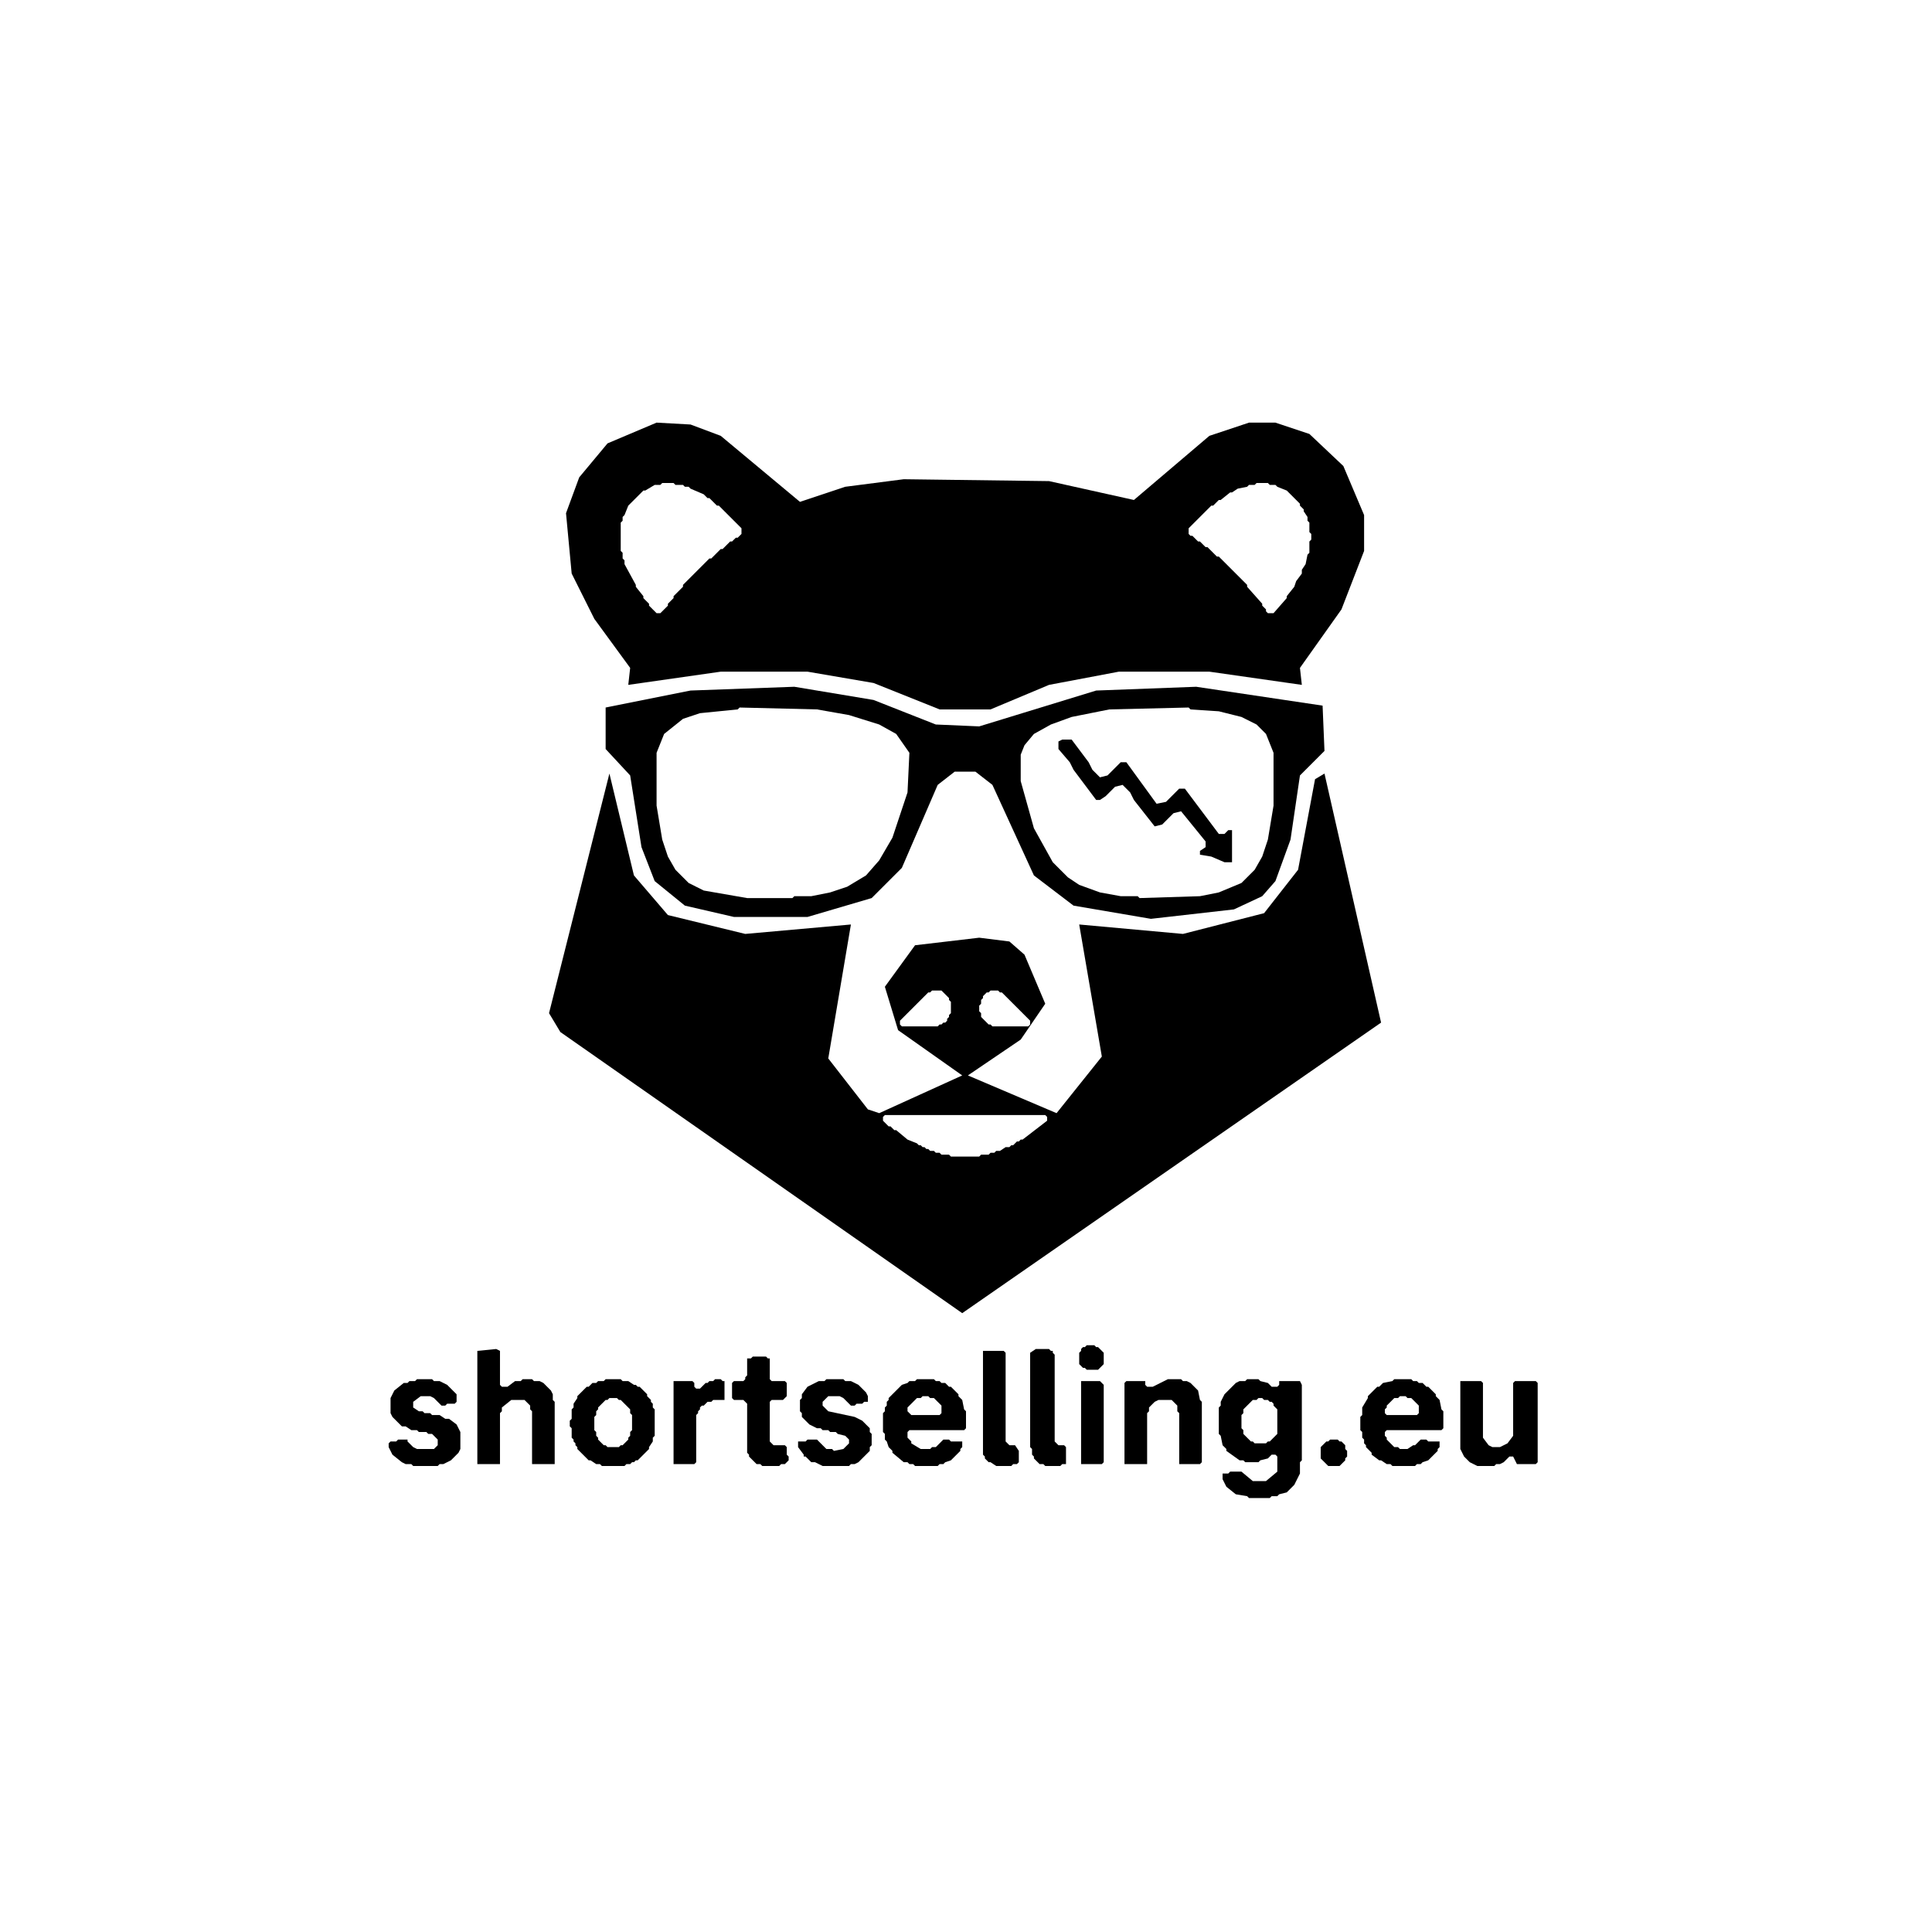 <?xml version="1.0" encoding="utf-8" ?>
<svg baseProfile="full" height="1024" version="1.1" viewBox="0 0 1024 1024" width="1024" xmlns="http://www.w3.org/2000/svg" xmlns:ev="http://www.w3.org/2001/xml-events" xmlns:xlink="http://www.w3.org/1999/xlink"><defs /><path d="M 705 763 L 704 764 L 703 764 L 700 767 L 700 773 L 704 777 L 710 777 L 713 774 L 713 773 L 714 772 L 714 769 L 713 768 L 713 766 L 711 764 L 710 764 L 709 763 Z" fill-rule="evenodd" stroke="none" /><path d="M 774 732 L 774 768 L 776 772 L 779 775 L 783 777 L 792 777 L 793 776 L 795 776 L 797 775 L 800 772 L 802 772 L 804 776 L 814 776 L 815 775 L 815 733 L 814 732 L 803 732 L 802 733 L 802 761 L 799 765 L 795 767 L 791 767 L 789 766 L 786 762 L 786 733 L 785 732 Z" fill-rule="evenodd" stroke="none" /><path d="M 573 732 L 573 776 L 584 776 L 585 775 L 585 734 L 583 732 Z" fill-rule="evenodd" stroke="none" /><path d="M 739 731 L 738 732 L 733 733 L 731 735 L 730 735 L 725 740 L 725 741 L 722 746 L 722 750 L 721 751 L 721 758 L 722 759 L 722 762 L 723 763 L 723 765 L 724 766 L 724 767 L 727 770 L 727 771 L 731 774 L 732 774 L 735 776 L 737 776 L 738 777 L 750 777 L 751 776 L 753 776 L 754 775 L 757 774 L 762 769 L 762 768 L 763 767 L 763 764 L 757 764 L 756 763 L 753 763 L 750 766 L 749 766 L 746 768 L 742 768 L 741 767 L 739 767 L 735 763 L 735 762 L 734 761 L 734 759 L 735 758 L 764 758 L 765 757 L 765 748 L 764 747 L 763 742 L 761 740 L 761 739 L 757 735 L 756 735 L 754 733 L 752 733 L 751 732 L 749 732 L 748 731 Z M 734 747 L 735 746 L 735 745 L 739 741 L 741 741 L 742 740 L 745 740 L 746 741 L 748 741 L 752 745 L 752 749 L 751 750 L 735 750 L 734 749 Z" fill-rule="evenodd" stroke="none" /><path d="M 661 731 L 660 732 L 657 732 L 655 733 L 649 739 L 647 743 L 647 745 L 646 746 L 646 760 L 647 761 L 648 766 L 650 768 L 650 769 L 657 774 L 659 774 L 660 775 L 667 775 L 668 774 L 672 773 L 674 771 L 676 771 L 677 772 L 677 780 L 671 785 L 664 785 L 658 780 L 652 780 L 651 781 L 648 781 L 648 784 L 650 788 L 655 792 L 661 793 L 662 794 L 673 794 L 674 793 L 677 793 L 678 792 L 682 791 L 686 787 L 689 781 L 689 775 L 690 774 L 690 734 L 689 732 L 678 732 L 678 734 L 677 735 L 674 735 L 672 733 L 668 732 L 667 731 Z M 667 741 L 669 741 L 670 742 L 672 742 L 673 743 L 674 743 L 675 744 L 675 745 L 677 747 L 677 760 L 673 764 L 672 764 L 671 765 L 665 765 L 664 764 L 663 764 L 659 760 L 659 758 L 658 757 L 658 750 L 659 749 L 659 747 L 664 742 L 666 742 Z" fill-rule="evenodd" stroke="none" /><path d="M 631 733 L 629 732 L 627 732 L 626 731 L 619 731 L 611 735 L 608 735 L 607 734 L 607 732 L 597 732 L 596 733 L 596 776 L 608 776 L 608 749 L 609 748 L 609 746 L 612 743 L 614 742 L 621 742 L 624 745 L 624 748 L 625 749 L 625 776 L 636 776 L 637 775 L 637 743 L 636 742 L 635 737 Z" fill-rule="evenodd" stroke="none" /><path d="M 482 732 L 481 733 L 478 734 L 471 741 L 471 742 L 470 743 L 470 745 L 469 746 L 469 748 L 468 749 L 468 759 L 469 760 L 469 763 L 470 764 L 471 767 L 473 769 L 473 770 L 479 775 L 481 775 L 482 776 L 484 776 L 485 777 L 497 777 L 498 776 L 500 776 L 501 775 L 504 774 L 509 769 L 509 768 L 510 767 L 510 764 L 504 764 L 503 763 L 500 763 L 496 767 L 494 767 L 493 768 L 488 768 L 483 765 L 483 764 L 481 762 L 481 759 L 482 758 L 511 758 L 512 757 L 512 748 L 511 747 L 510 742 L 508 740 L 508 739 L 504 735 L 503 735 L 501 733 L 499 733 L 498 732 L 496 732 L 495 731 L 486 731 L 485 732 Z M 481 746 L 486 741 L 488 741 L 489 740 L 492 740 L 493 741 L 495 741 L 499 745 L 499 749 L 498 750 L 483 750 L 481 748 Z" fill-rule="evenodd" stroke="none" /><path d="M 434 732 L 428 735 L 425 739 L 425 741 L 424 742 L 424 748 L 425 749 L 425 751 L 429 755 L 433 757 L 435 757 L 436 758 L 439 758 L 440 759 L 443 759 L 444 760 L 448 761 L 450 763 L 450 765 L 447 768 L 442 769 L 441 768 L 438 768 L 433 763 L 428 763 L 427 764 L 423 764 L 423 767 L 426 771 L 426 772 L 427 772 L 430 775 L 432 775 L 436 777 L 450 777 L 451 776 L 453 776 L 455 775 L 461 769 L 461 767 L 462 766 L 462 760 L 461 759 L 461 757 L 457 753 L 453 751 L 439 748 L 436 745 L 436 743 L 439 740 L 445 740 L 447 741 L 451 745 L 453 745 L 454 744 L 457 744 L 458 743 L 460 743 L 460 740 L 459 738 L 455 734 L 451 732 L 448 732 L 447 731 L 438 731 L 437 732 Z" fill-rule="evenodd" stroke="none" /><path d="M 384 732 L 383 732 L 382 731 L 379 731 L 378 732 L 376 732 L 375 733 L 374 733 L 371 736 L 369 736 L 368 735 L 368 733 L 367 732 L 357 732 L 357 776 L 368 776 L 369 775 L 369 750 L 370 749 L 370 748 L 371 747 L 371 746 L 372 745 L 373 745 L 375 743 L 377 743 L 378 742 L 384 742 Z" fill-rule="evenodd" stroke="none" /><path d="M 314 733 L 312 735 L 311 735 L 306 740 L 306 741 L 304 744 L 304 746 L 303 747 L 303 752 L 302 753 L 302 756 L 303 757 L 303 762 L 304 763 L 304 764 L 305 765 L 305 766 L 306 767 L 306 768 L 312 774 L 313 774 L 316 776 L 318 776 L 319 777 L 331 777 L 332 776 L 334 776 L 335 775 L 336 775 L 337 774 L 338 774 L 344 768 L 344 767 L 346 764 L 346 762 L 347 761 L 347 747 L 346 746 L 346 744 L 345 743 L 345 742 L 343 740 L 343 739 L 339 735 L 338 735 L 337 734 L 336 734 L 333 732 L 330 732 L 329 731 L 321 731 L 320 732 L 317 732 L 316 733 Z M 323 741 L 327 741 L 328 742 L 329 742 L 334 747 L 334 749 L 335 750 L 335 758 L 334 759 L 334 761 L 333 762 L 333 763 L 330 766 L 329 766 L 328 767 L 322 767 L 321 766 L 320 766 L 317 763 L 317 762 L 316 761 L 316 759 L 315 758 L 315 751 L 316 750 L 316 748 L 317 747 L 317 746 L 321 742 L 322 742 Z" fill-rule="evenodd" stroke="none" /><path d="M 214 733 L 209 737 L 207 741 L 207 749 L 208 751 L 213 756 L 215 756 L 218 758 L 221 758 L 222 759 L 226 759 L 227 760 L 229 760 L 232 763 L 232 766 L 230 768 L 221 768 L 219 767 L 216 764 L 216 763 L 211 763 L 210 764 L 207 764 L 206 765 L 206 767 L 208 771 L 213 775 L 215 776 L 218 776 L 219 777 L 232 777 L 233 776 L 235 776 L 239 774 L 243 770 L 244 768 L 244 759 L 242 755 L 238 752 L 236 752 L 233 750 L 229 750 L 228 749 L 225 749 L 224 748 L 222 748 L 219 746 L 219 743 L 223 740 L 228 740 L 230 741 L 234 745 L 236 745 L 237 744 L 241 744 L 242 743 L 242 739 L 237 734 L 233 732 L 230 732 L 229 731 L 221 731 L 220 732 L 217 732 L 216 733 Z" fill-rule="evenodd" stroke="none" /><path d="M 399 719 L 398 720 L 396 720 L 396 729 L 395 730 L 395 731 L 394 732 L 389 732 L 388 733 L 388 741 L 389 742 L 394 742 L 396 744 L 396 770 L 397 771 L 397 772 L 401 776 L 403 776 L 404 777 L 413 777 L 414 776 L 416 776 L 418 774 L 418 772 L 417 771 L 417 767 L 416 766 L 410 766 L 408 764 L 408 743 L 409 742 L 415 742 L 417 740 L 417 733 L 416 732 L 409 732 L 408 731 L 408 720 L 407 720 L 406 719 Z" fill-rule="evenodd" stroke="none" /><path d="M 521 716 L 521 771 L 522 772 L 522 773 L 524 775 L 525 775 L 528 777 L 536 777 L 537 776 L 539 776 L 540 775 L 540 769 L 538 766 L 535 766 L 533 764 L 533 717 L 532 716 Z" fill-rule="evenodd" stroke="none" /><path d="M 549 715 L 546 717 L 546 767 L 547 768 L 547 771 L 548 772 L 548 773 L 551 776 L 553 776 L 554 777 L 562 777 L 563 776 L 565 776 L 565 767 L 564 766 L 561 766 L 559 764 L 559 718 L 558 717 L 558 716 L 557 716 L 556 715 Z" fill-rule="evenodd" stroke="none" /><path d="M 253 716 L 253 776 L 265 776 L 265 749 L 266 748 L 266 746 L 271 742 L 278 742 L 281 745 L 281 747 L 282 748 L 282 776 L 294 776 L 294 743 L 293 742 L 293 739 L 292 737 L 288 733 L 286 732 L 283 732 L 282 731 L 277 731 L 276 732 L 273 732 L 269 735 L 266 735 L 265 734 L 265 716 L 263 715 Z" fill-rule="evenodd" stroke="none" /><path d="M 574 714 L 573 715 L 573 716 L 572 717 L 572 723 L 574 725 L 575 725 L 576 726 L 582 726 L 585 723 L 585 717 L 582 714 L 581 714 L 580 713 L 576 713 L 575 714 Z" fill-rule="evenodd" stroke="none" /><path d="M 291 537 L 297 547 L 510 696 L 732 542 L 702 410 L 697 413 L 688 461 L 670 484 L 627 495 L 572 490 L 584 560 L 560 590 L 513 570 L 541 551 L 554 532 L 543 506 L 535 499 L 519 497 L 485 501 L 469 523 L 476 546 L 510 570 L 466 590 L 460 588 L 439 561 L 451 490 L 395 495 L 354 485 L 336 464 L 323 410 Z M 468 592 L 469 591 L 554 591 L 555 592 L 555 594 L 542 604 L 541 604 L 540 605 L 539 605 L 537 607 L 536 607 L 535 608 L 533 608 L 530 610 L 528 610 L 527 611 L 525 611 L 524 612 L 520 612 L 519 613 L 504 613 L 503 612 L 499 612 L 498 611 L 496 611 L 495 610 L 493 610 L 492 609 L 491 609 L 490 608 L 489 608 L 488 607 L 487 607 L 486 606 L 481 604 L 475 599 L 474 599 L 472 597 L 471 597 L 468 594 Z M 521 528 L 523 526 L 524 526 L 525 525 L 529 525 L 530 526 L 531 526 L 546 541 L 546 543 L 545 544 L 526 544 L 525 543 L 524 543 L 520 539 L 520 537 L 519 536 L 519 533 L 520 532 L 520 530 L 521 529 Z M 503 529 L 503 530 L 504 531 L 504 537 L 503 538 L 503 539 L 502 540 L 502 541 L 501 542 L 500 542 L 499 543 L 498 543 L 497 544 L 478 544 L 477 543 L 477 541 L 492 526 L 493 526 L 494 525 L 499 525 Z" fill-rule="evenodd" stroke="none" /><path d="M 321 375 L 321 397 L 334 411 L 340 449 L 347 467 L 363 480 L 389 486 L 428 486 L 462 476 L 478 460 L 497 416 L 506 409 L 517 409 L 526 416 L 548 464 L 569 480 L 610 487 L 654 482 L 669 475 L 676 467 L 684 445 L 689 411 L 702 398 L 701 374 L 634 364 L 581 366 L 519 385 L 496 384 L 463 371 L 421 364 L 366 366 Z M 543 395 L 548 389 L 557 384 L 568 380 L 588 376 L 630 375 L 631 376 L 646 377 L 658 380 L 666 384 L 671 389 L 675 399 L 675 427 L 672 445 L 669 454 L 665 461 L 658 468 L 646 473 L 636 475 L 604 476 L 603 475 L 594 475 L 583 473 L 572 469 L 566 465 L 558 457 L 548 439 L 541 414 L 541 400 Z M 561 393 L 561 397 L 567 404 L 569 408 L 581 424 L 583 424 L 586 422 L 591 417 L 595 416 L 599 420 L 601 424 L 612 438 L 616 437 L 622 431 L 626 430 L 639 446 L 639 449 L 636 451 L 636 453 L 642 454 L 649 457 L 653 457 L 653 440 L 651 440 L 649 442 L 646 442 L 628 418 L 625 418 L 618 425 L 613 426 L 597 404 L 594 404 L 587 411 L 583 412 L 579 408 L 577 404 L 568 392 L 563 392 Z M 352 389 L 362 381 L 371 378 L 391 376 L 392 375 L 433 376 L 450 379 L 466 384 L 475 389 L 482 399 L 481 420 L 473 444 L 466 456 L 459 464 L 449 470 L 440 473 L 430 475 L 421 475 L 420 476 L 396 476 L 373 472 L 365 468 L 358 461 L 354 454 L 351 445 L 348 427 L 348 399 Z" fill-rule="evenodd" stroke="none" /><path d="M 300 272 L 303 304 L 315 328 L 334 354 L 333 363 L 382 356 L 428 356 L 463 362 L 498 376 L 525 376 L 556 363 L 593 356 L 641 356 L 690 363 L 689 354 L 711 323 L 723 292 L 723 273 L 712 247 L 694 230 L 676 224 L 662 224 L 641 231 L 601 265 L 556 255 L 479 254 L 448 258 L 424 266 L 382 231 L 366 225 L 348 224 L 322 235 L 307 253 Z M 666 256 L 672 256 L 673 257 L 676 257 L 677 258 L 682 260 L 689 267 L 689 268 L 691 270 L 691 271 L 693 274 L 693 276 L 694 277 L 694 282 L 695 283 L 695 286 L 694 287 L 694 293 L 693 294 L 692 299 L 690 302 L 690 304 L 687 308 L 686 311 L 682 316 L 682 317 L 675 325 L 672 325 L 671 324 L 671 323 L 669 321 L 669 320 L 661 311 L 661 310 L 646 295 L 645 295 L 640 290 L 639 290 L 636 287 L 635 287 L 632 284 L 631 284 L 630 283 L 630 280 L 642 268 L 643 268 L 646 265 L 647 265 L 652 261 L 653 261 L 656 259 L 661 258 L 662 257 L 665 257 Z M 357 256 L 358 257 L 362 257 L 363 258 L 365 258 L 366 259 L 373 262 L 375 264 L 376 264 L 380 268 L 381 268 L 393 280 L 393 283 L 391 285 L 390 285 L 388 287 L 387 287 L 383 291 L 382 291 L 377 296 L 376 296 L 362 310 L 362 311 L 357 316 L 357 317 L 354 320 L 354 321 L 350 325 L 348 325 L 344 321 L 344 320 L 341 317 L 341 316 L 337 311 L 337 310 L 331 299 L 331 297 L 330 296 L 330 293 L 329 292 L 329 277 L 330 276 L 330 274 L 331 273 L 333 268 L 341 260 L 342 260 L 347 257 L 350 257 L 351 256 Z" fill-rule="evenodd" stroke="none" /></svg>